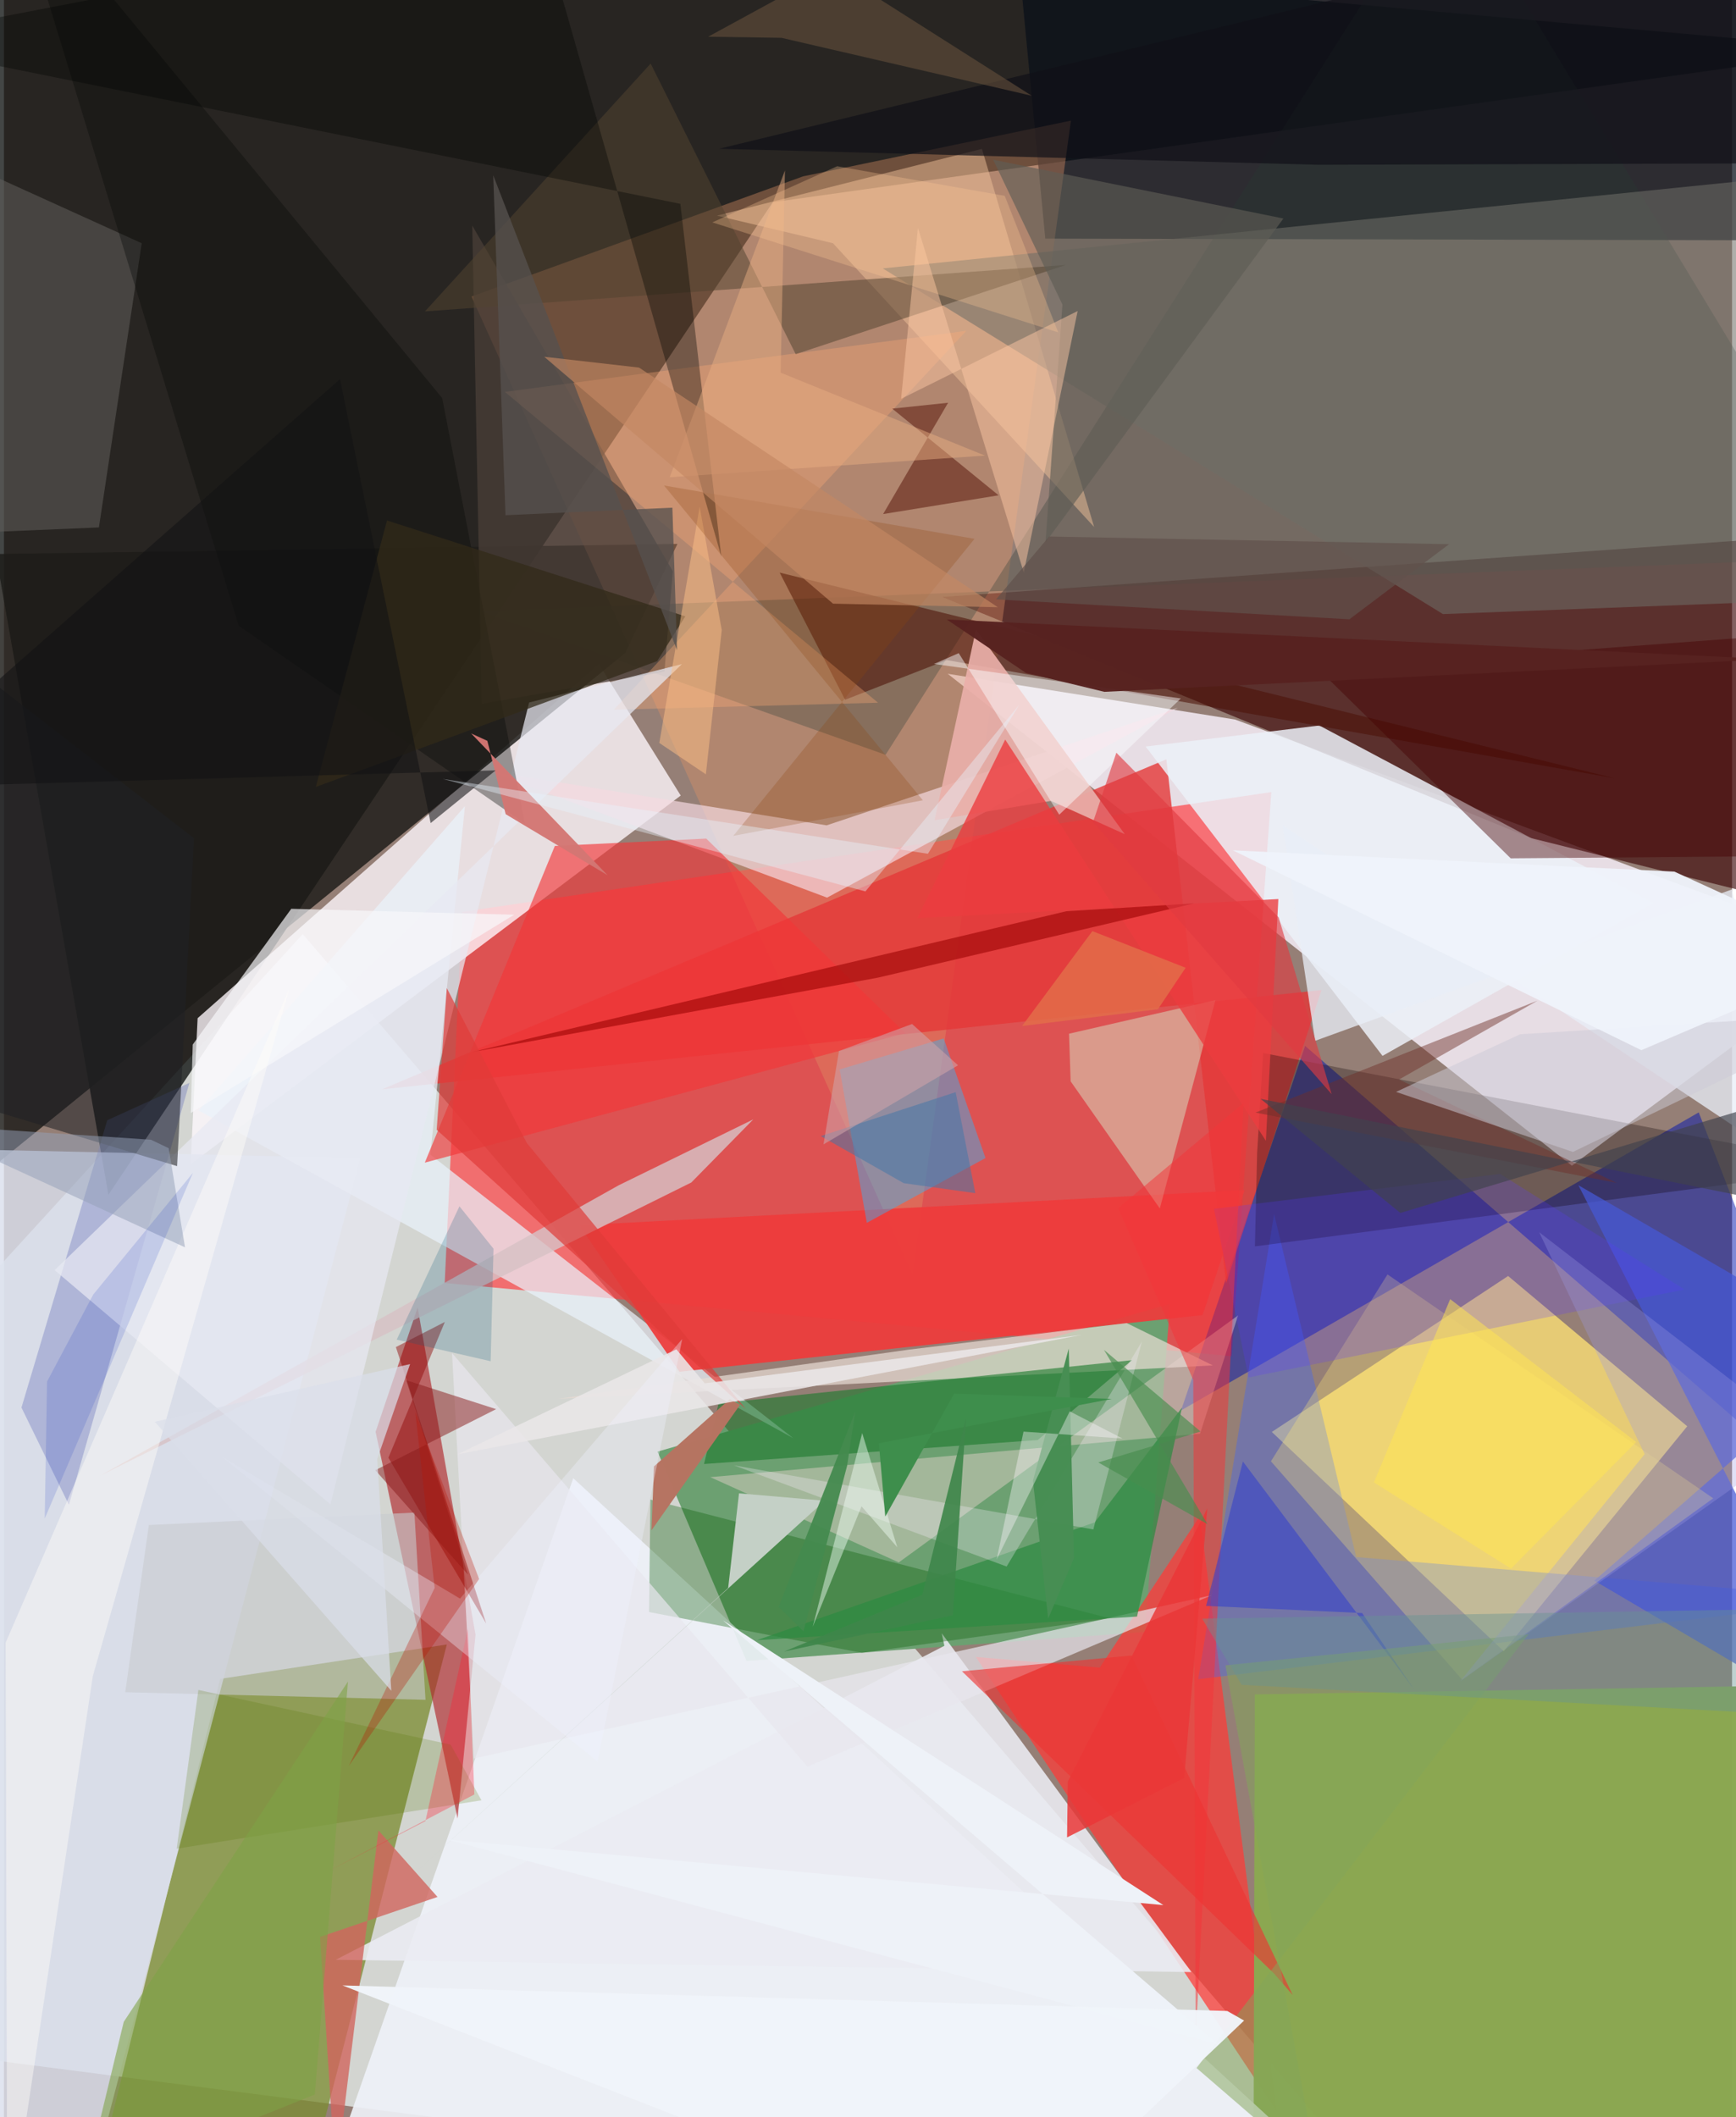 <svg xmlns="http://www.w3.org/2000/svg" width="228" height="278" viewBox="0 0 836 1024"><path fill="#957f76" d="M0 0h836v1024H0z"/><path fill="#e8f2f0" fill-opacity=".741" d="M688.19 1086L-62 989.137v-311.31l206.55-226.062z"/><path fill="#030706" fill-opacity=".745" d="M50.528 577.863L371.942 97.805 898 23.945-62-62z"/><path fill="#ece4eb" fill-opacity=".933" d="M595.58 348.013L898 460.195 758.528 563.81l-301.97-237.925z"/><path fill="#ff3e42" fill-opacity=".682" d="M213.226 620.521l380.66 35.432 19.216-272.861-391.484 57.954z"/><path fill="#390002" fill-opacity=".624" d="M453.897 288.726L898 257.318l-.476 187.619-159.124-39.67z"/><path fill="#7b8c32" fill-opacity=".765" d="M104.615 812.016l109.637-16.637-59.29 230.735-111.991 35.227z"/><path fill="#091019" fill-opacity=".737" d="M898 116.325l-394.233-.906L486.84-62H898z"/><path fill="#fff8fd" fill-opacity=".78" d="M287.776 321.138l39.626 63.639L90.31 563.103l3.378-70.64z"/><path fill="#1d1c19" fill-opacity=".831" d="M-62 610.475l51.787-342.403 336.006-4.997-25.223 52.736z"/><path fill="#f9dc75" fill-opacity=".812" d="M814.312 689.842l-88.763 108.77-112.195-106.027L727.67 617.15z"/><path fill="#6ca071" d="M552 789.293l-192.747 14.086-43.062-101.285 247.926-71.471z"/><path fill="#0112ad" fill-opacity=".498" d="M898 738.73l-78.12-200.707-250.433 144.143L629.46 505.85z"/><path fill="#ff3b37" fill-opacity=".729" d="M530.107 806.566l48.43-73.284 37.354 288.367-145.752-220.252z"/><path fill="#8ba851" fill-opacity=".988" d="M604.496 1053.283l256.593 14.78L898 814.646l-292.872 4.869z"/><path fill="#de9065" fill-opacity=".388" d="M516.172 58.34L386.598 85.298l-160.418 58.12 213.4 473.11z"/><path fill="#eef1f8" fill-opacity=".914" d="M275.408 714.97l-123.132 351.85L257.275 1086l413.23-8.152z"/><path fill="#b0292d" fill-opacity=".655" d="M200.126 632.422l-20.33 60.092 39.65 187.04 8.689-88.893z"/><path fill="#dadfec" fill-opacity=".82" d="M172.377 560.126L-62 554.935v466.982L34.176 1086z"/><path fill="#283933" fill-opacity=".298" d="M898 269.583L697.49-62 426.51 365.074l-196.214-69.41z"/><path fill="#e53838" fill-opacity=".796" d="M637.382 478.852l-46.146 141.916-28.905-253.52-379.48 159.632z"/><path fill="#ecf1f7" fill-opacity=".847" d="M552.303 361.07l84.052-10.167 161.591 85.886-131.035 73.9z"/><path fill="#e9f2fa" fill-opacity=".714" d="M206.297 558.468L223 389.931 94.113 537.065l287.75 158.548z"/><path fill="#3c66ff" fill-opacity=".361" d="M654.189 753.102L614.467 587.15l-36.73 225.029L898 773.424z"/><path fill="#f4d9e0" fill-opacity=".69" d="M398.194 434.154l169.712-91.86-169.925 56.9-163.767-26.318z"/><path fill="#ed3c3b" fill-opacity=".929" d="M278.291 592.613l321.905-17.003-20.364 60.459-252.998 27.395z"/><path fill="#2cbafe" fill-opacity=".42" d="M454.616 502.251l-50.331 14.993 13.153 74.192 57.4-31.333z"/><path fill="#e7dbd2" fill-opacity=".722" d="M584.841 660.405l-41.698-20.483-105.47 12.865-169.687 23.772z"/><path fill="#0e0100" fill-opacity=".282" d="M605.184 602.827l291.02-38.19-287.029-55.32-2.933 48.395z"/><path fill="#eaecf2" fill-opacity=".882" d="M160.494 947.883l294.457-151.868-1.272-6.038 120.787 163.848z"/><path fill="#e7d4cd" fill-opacity=".451" d="M597.04 636.209L432.898 755.68l-91.206-41.237 236.94-21.022z"/><path fill="#055b01" fill-opacity=".325" d="M415.084 799.426L312.061 779.69l.689-54.407 222.334 57.479z"/><path fill="#d5f8d5" fill-opacity=".431" d="M586.098 483.703l-70.846 16.263.78 23.037 43.144 61.498z"/><path fill="#4b1006" fill-opacity=".565" d="M456.13 319.269l-49.2 19.168-31.659-61.492 403.85 99.461z"/><path fill="#4758d5" fill-opacity=".729" d="M898 652.31L769.37 764.505 898 840.19 761.667 573.25z"/><path fill="#1c792b" fill-opacity=".604" d="M345.744 678.751l199.995-20.885-45.646 38.632-161.418 11.587z"/><path fill="#f0c399" fill-opacity=".49" d="M527.398 254.893L401.058 117.64l-56.132-13.344L473.12 71.99z"/><path fill="#f23637" fill-opacity=".639" d="M266.51 409.147l-62.913 153.186 232.422-62.648-96.276-94.088z"/><path fill="#493d37" fill-opacity=".769" d="M231.153 340.437l88.362-15.577 4.066-48.557-97.035-167.209z"/><path fill="#6e6e67" fill-opacity=".557" d="M898 81.784v207.577l-201.868 7.653-270.99-167.195z"/><path fill="#e8e6ed" fill-opacity=".698" d="M227.324 850.53l357.07-79.015-195.703 82.975-171.92-200.045z"/><path fill="#eaafaa" fill-opacity=".914" d="M470.232 304.431l-20.025 92.28 56.35-9.343 35.65 16.083z"/><path fill="#605e5a" fill-opacity=".557" d="M-5.614 84.865l72.26 32.782-20.71 137.456L-62 259.661z"/><path fill="#fdac77" fill-opacity=".341" d="M242.325 189.548l180.533 150.34-127.84 3.378L465.553 160.01z"/><path fill="#450000" fill-opacity=".431" d="M636.102 323.83L898 304.22v109.567l-169.072 1.357z"/><path fill="#5d68b5" fill-opacity=".337" d="M49.975 541.807L8.467 680.802l22.957 47.007 58.305-204.061z"/><path fill="#d6c1c4" fill-opacity=".824" d="M297.377 573.289l65.136-31.888-29.985 30.523L46.365 713.822z"/><path fill="#e9eef7" fill-opacity=".769" d="M835.925 430.187l29.232 133.336-246.608-164.397 15.746 104.282z"/><path fill="#e7e9f2" fill-opacity=".722" d="M157.957 727.618L24.523 614.325l303.455-293.126-73.93 18.585z"/><path fill="#ec3d3f" fill-opacity=".796" d="M616.512 434.84l-6.018 116.93L484.37 357.706l-42.538 86.402z"/><path fill="#060a07" fill-opacity=".361" d="M211.997 192.532L2.305-62l111.233 364.675 138.487 95.653z"/><path fill="#2e8a41" fill-opacity=".71" d="M548.163 781.886l21.726-101.08-42.2 55.502L364.218 793.3z"/><path fill="#c4d0c6" fill-opacity=".992" d="M350.351 768.041L189.07 914.752l207.965-188.896-41.434-3.577z"/><path fill="#d1665e" fill-opacity=".8" d="M209.74 917.482L181.158 885.3l-20.691 169.075-7.549-117.562z"/><path fill="#ffe876" fill-opacity=".302" d="M705.398 812.356l-92.471-105.571 56.39-90.39 157.578 108.28z"/><path fill="#c7cace" fill-opacity=".592" d="M198.556 731.598l5.38 90.532-145.262-3.668 11.43-80.863z"/><path fill="#534330" fill-opacity=".525" d="M513.781 128.14l-310.108 22.471L312.855 30.737l70.166 140.571z"/><path fill="#111018" fill-opacity=".698" d="M635.667 79.696L898 78.87V-62L345.933 71.954z"/><path fill="#010402" fill-opacity=".353" d="M-62 19.86l389.22 78.727 19.814 170.622-88.592-311.122z"/><path fill="#5b38ff" fill-opacity=".224" d="M585.372 584.679l16.726 81.545 210.946-42.536-89.225-55.897z"/><path fill="#8c0202" fill-opacity=".443" d="M185.991 705.061l27.293-65.682-23.686 12.158L233.273 785.2z"/><path fill="#f7f8fb" fill-opacity=".686" d="M138.992 439.553l107.81 2.875L90.395 538.32l.922-33.102z"/><path fill="#5e5d55" fill-opacity=".639" d="M512.06 147.29l-33.526-70.042 140.43 28.435-115.082 156.623z"/><path fill="#f4363a" fill-opacity=".514" d="M599.67 533.478l-60.616 50.827 36.29 83.146 1.193 318.61z"/><path fill="#fec8a4" fill-opacity=".486" d="M519.425 150.43l-85.412 42.456 8.152-82.69 51.19 166.699z"/><path fill="#202125" fill-opacity=".557" d="M91.939 405.415l-8.17 158.603L-62 520.1V286.144z"/><path fill="#9a0203" fill-opacity=".592" d="M575.804 436.92l-152.881 35.908-196.476 36.011 287.524-68.107z"/><path fill="#b67462" fill-opacity=".996" d="M314.47 709.242l-1.197 30.877 42.798-60.645-4.91-2.79z"/><path fill="#df3b39" fill-opacity=".698" d="M209.34 546.43l149.538 135.057L252.925 552.81l-38.691-74.917z"/><path fill="#d47774" fill-opacity=".961" d="M242.715 393.786l-8.863-35.463-7.834-3.578 66.04 68.61z"/><path fill="#313fcc" fill-opacity=".549" d="M581.562 776.725l75.502 3.45 25.235 37.098-82.936-110.412z"/><path fill="#fafcfe" fill-opacity=".467" d="M461.897 315.892l48.616 78.153 58.835-56.228-119.418-16.683z"/><path fill="#6e2e28" fill-opacity=".459" d="M780.248 572.14l-105.34-50.015 66.928-38.115-136.378 54.11z"/><path fill="#500d03" fill-opacity=".486" d="M429.73 197.646l27.021-2.854-31.435 53.844 55.86-9.07z"/><path fill="#faf0fe" fill-opacity=".294" d="M550.49 648.868l-65.435 108.81-131.959-48.966 173.908 31.033z"/><path fill="#ed3332" fill-opacity=".627" d="M623.467 964.937l-9.096-10.481-150.915-146.114 82.028-7.62z"/><path fill="#83a65b" fill-opacity=".514" d="M590.928 805.469l146.633-15.052-160.636 209.805 58.638 50.63z"/><path fill="#cccad6" fill-opacity=".514" d="M673.446 528.107l85.572 29.04L898 490.034l-164.543 10.19z"/><path fill="#891b1b" fill-opacity=".498" d="M194.59 667.557l43.51 13.989-58.455 29.535 44.826 50.486z"/><path fill="#9f9be1" fill-opacity=".306" d="M793.714 703.317l-89.16 109.795 166.67-118.103-128.53-99.026z"/><path fill="#322a19" fill-opacity=".749" d="M150.876 380.617l165.138-60.864 13.607-21.652-144.313-46.362z"/><path fill="#eae6e8" fill-opacity=".875" d="M219.532 703.358l105.757-50.748 13.743 16.467 182.273-23.442z"/><path fill="#537700" fill-opacity=".208" d="M94.059 817.36l122.029 26.44 14.909 26.938-147.44 23.404z"/><path fill="#0e5c7c" fill-opacity=".22" d="M220.35 583.451l-30.348 64.498 45.451 10.43 1.387-54.421z"/><path fill="#fffdf8" fill-opacity=".451" d="M1.586 1086l41.401-275.32 95.016-332.409L.834 794.466z"/><path fill="#f9bd85" fill-opacity=".525" d="M339.568 374.506l-22.523-15.164 19.517-114.266 10.684 59.65z"/><path fill="#478e53" fill-opacity=".988" d="M505.15 782.908l-7.356-66.708 17.324-63.942 2.544 101.367z"/><path fill="#e8ad82" fill-opacity=".478" d="M474.568 220.35l-98.842-40.11 2.106-97.818-55.751 148.401z"/><path fill="#effdf5" fill-opacity=".459" d="M414.868 728.572l17.296 19.77-16.975-55.206-23.929 93.665z"/><path fill="#eef2f8" d="M560.874 921.427l-346.357-31.678 373.087 99.158-239.79-205.22z"/><path fill="#8d440e" fill-opacity=".251" d="M444.536 387.066l-91.72 17.213 116.72-143.665-150.224-25.803z"/><path fill="#572220" fill-opacity=".976" d="M494.339 325.423l37.998 9.193 322.247-15.8-398.514-19.21z"/><path fill="#66513c" fill-opacity=".584" d="M400.711-14.965l96.52 61.285L376.16 18.3l-35.491-.535z"/><path fill="#e13b41" fill-opacity=".624" d="M538.14 364.06l-11.292 33.588 115.458 131.57-25.634-85.49z"/><path fill="#ff1b31" fill-opacity=".322" d="M203.89 880.817l-47.125 24.272 70.8-37.186-3.138-80.13z"/><path fill="#eff2ff" fill-opacity=".357" d="M220.635 773.186L328.113 647.65l-40.925 204.405L105.58 704.661z"/><path fill="#4477a8" fill-opacity=".525" d="M395.157 549.484l65.247-21.257 9.51 48.862-34.612-4.822z"/><path fill="#ffcb98" fill-opacity=".294" d="M510.025 160.777l-25.867-66.05L403.103 80.4l-60.408 27.161z"/><path fill="#f1f5fa" fill-opacity=".965" d="M485.452 1086L163.753 960.274l428.057 12.375 8.14 4.63z"/><path fill="#95a0b7" fill-opacity=".514" d="M87.589 603.284l-7.902-47.938-8.587-4.1-113.185-7.538z"/><path fill="#ba1203" fill-opacity=".298" d="M229.871 763.717l-30.873-80.797 9.364 85.103-41.578 86.157z"/><path fill="#eff3fa" fill-opacity=".953" d="M898 462.667l-89.902-41.1-213.576-10.293 197.61 96.658z"/><path fill="#56514e" fill-opacity=".769" d="M325.621 314.489l-2.258-68.94-80.732 3.649-5.946-164.44z"/><path fill="#ffe452" fill-opacity=".525" d="M729.07 758.679l60.563-61.224-89.993-69.11-36.9 88.65z"/><path fill="#121214" fill-opacity=".573" d="M206.42 398.092l-43.85-214.688L-62 381.082l299.863-8.47z"/><path fill="#ea3737" fill-opacity=".839" d="M514.649 861.669l-.348 27.02 56.65-28.747 11.197-130.387z"/><path fill="#679491" fill-opacity=".427" d="M598.749 814.876L898 831.214l-38.654-52.984-279.693 4.656z"/><path fill="#c38763" fill-opacity=".651" d="M480.815 293.698L307.25 177.792l-45.887-5.237L401.07 291.97z"/><path fill="#478d4e" fill-opacity=".647" d="M532.151 652.87l46.75 39.513-49.485 14.946 52.856 29.875z"/><path fill="#e26d49" fill-opacity=".847" d="M571.659 468.073l-45.118-17.73-34.023 45.912 65.736-8.123z"/><path fill="#dadfea" fill-opacity=".71" d="M72.985 687.665l114.4 130.111-6.799-112.103 15.886-45.906z"/><path fill="#e8f3fd" fill-opacity=".412" d="M446.99 412.942l44.362-72.308-74.603 90.52-204.375-54.4z"/><path fill="#7ea346" fill-opacity=".58" d="M57.954 977.892l108.46-164.575-16.007 199.705-111.78 44.876z"/><path fill="#3e8e4c" d="M423.26 698.056l3.096 35.444 33.342-59.45 76.225 2.553z"/><path fill="#d0a3a8" fill-opacity=".565" d="M461.574 515.249l-22.25-19.974-35.37 13.063-7.496 45.167z"/><path fill="#41434d" fill-opacity=".667" d="M898 519.771l-222.468 66.884-67.606-55.183 240.808 48.584z"/><path fill="#61514c" fill-opacity=".694" d="M479.937 289.897l25.688-30.396 193.491 3.7-48.24 36.34z"/><path fill="#3e864a" fill-opacity=".906" d="M444.27 771.31l21.145-85.316-6.379 95.27-81.634 17.526z"/><path fill="#438a4e" fill-opacity=".937" d="M386.783 789.001l-11.985-11.808 37.07-94.587-3.978 26.358z"/><path fill="#fff9ff" fill-opacity=".376" d="M480.223 754.311l35.368-71.697 25.537 13.149-47.898-3.343z"/><path fill="#1437c3" fill-opacity=".153" d="M20.85 668.207l22.37-42.116 48.2-58.825-71.695 167.187z"/></svg>